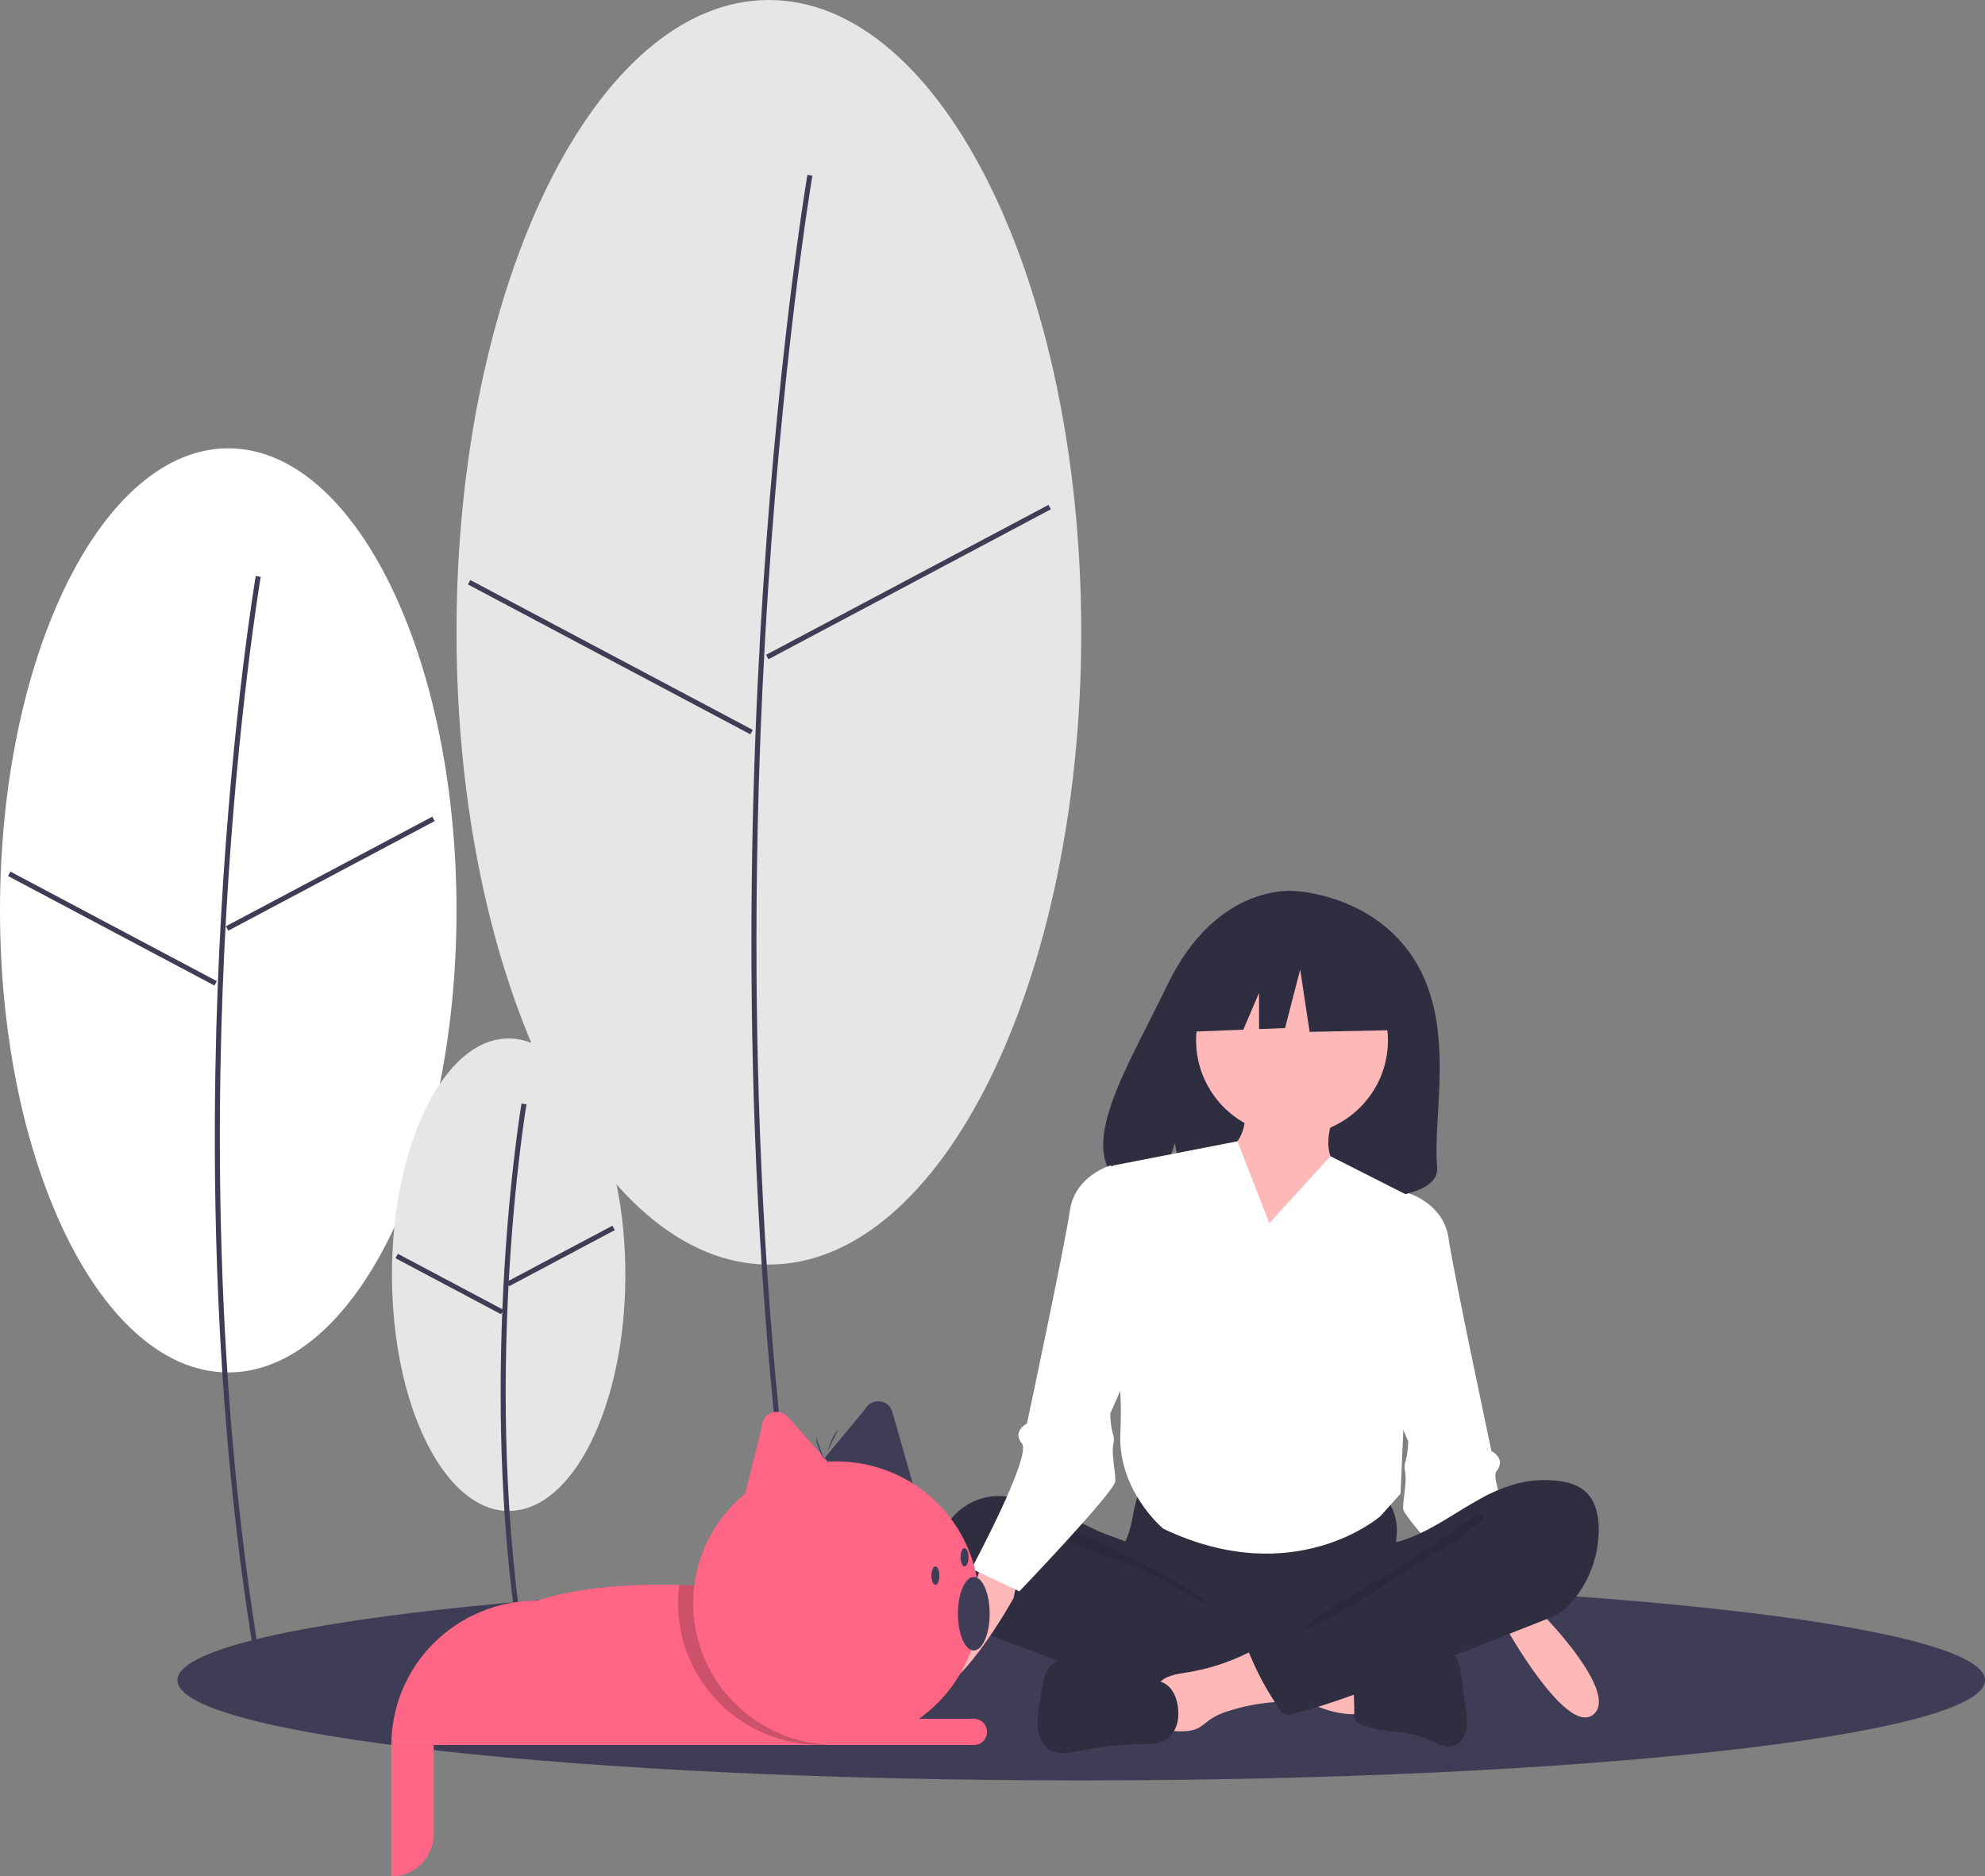 <svg width="238" height="225" viewBox="0 0 238 225" fill="none" xmlns="http://www.w3.org/2000/svg">
<rect x="0" y="0" width="238" height="225" fill="#808080" stroke="none"/>
<g clip-path="url(#clip0_703_129)">
<path d="M129.639 213.496C189.485 213.496 238 208.117 238 201.483C238 194.848 189.485 189.47 129.639 189.47C69.792 189.47 21.277 194.848 21.277 201.483C21.277 208.117 69.792 213.496 129.639 213.496Z" fill="#3F3D56"/>
<path d="M183.379 188.19L185.248 193.903C185.248 193.903 194.249 203.13 190.994 205.63C187.738 208.131 180.435 194.948 180.435 194.948L179.089 188.499L183.379 188.19Z" fill="#FFB8B8"/>
<path d="M166.112 143.971L168.836 143.07C168.836 143.07 173.074 144.272 173.679 148.476C174.285 152.681 178.825 174.003 178.825 174.003C178.825 174.003 180.641 174.904 179.43 176.406C178.22 177.908 185.484 191.422 185.484 191.422L179.733 194.125C179.733 194.125 168.231 182.112 168.231 180.911C168.231 179.71 168.534 178.508 168.534 177.307C168.534 176.106 168.231 176.106 168.534 175.205C168.736 174.42 168.837 173.612 168.836 172.802L166.718 167.997L166.112 143.971Z" fill="white"/>
<path d="M27.368 164.572C42.483 164.572 54.736 139.766 54.736 109.166C54.736 78.566 42.483 53.76 27.368 53.76C12.253 53.76 0 78.566 0 109.166C0 139.766 12.253 164.572 27.368 164.572Z" fill="white"/>
<path d="M27.117 109.741C28.482 85.623 31.233 69.332 31.26 69.17L30.663 69.07C30.636 69.232 27.88 85.549 26.513 109.698C25.251 131.986 24.947 165.698 30.663 199.73L31.261 199.631C25.553 165.657 25.857 131.996 27.117 109.741Z" fill="#3F3D56"/>
<path d="M51.829 97.93L27.084 111.071L27.369 111.6L52.115 98.46L51.829 97.93Z" fill="#3F3D56"/>
<path d="M1.247 104.516L0.961 105.046L25.71 118.18L25.995 117.65L1.247 104.516Z" fill="#3F3D56"/>
<path d="M92.187 151.637C112.871 151.637 129.639 117.692 129.639 75.819C129.639 33.945 112.871 0 92.187 0C71.504 0 54.736 33.945 54.736 75.819C54.736 117.692 71.504 151.637 92.187 151.637Z" fill="#E6E6E6"/>
<path d="M91.733 76.595C93.601 43.587 97.366 21.291 97.404 21.069L96.807 20.969C96.769 21.19 92.999 43.513 91.129 76.552C89.402 107.046 88.986 153.17 96.807 199.73L97.404 199.631C89.592 153.129 90.008 107.056 91.733 76.595Z" fill="#3F3D56"/>
<path d="M125.713 60.54L91.851 78.522L92.137 79.052L125.998 61.07L125.713 60.54Z" fill="#3F3D56"/>
<path d="M56.39 69.553L56.104 70.082L89.971 88.056L90.257 87.526L56.39 69.553Z" fill="#3F3D56"/>
<path d="M60.989 181.182C68.716 181.182 74.981 168.499 74.981 152.854C74.981 137.209 68.716 124.526 60.989 124.526C53.261 124.526 46.996 137.209 46.996 152.854C46.996 168.499 53.261 181.182 60.989 181.182Z" fill="#E6E6E6"/>
<path d="M60.976 154.075L61.059 154.228L73.711 147.509L73.425 146.98L61.003 153.577C61.69 141.023 63.096 132.596 63.124 132.43L62.528 132.329C62.497 132.511 60.826 142.518 60.233 156.999L47.704 150.345L47.418 150.875L60.07 157.594L60.221 157.314C59.747 169.266 60.013 184.21 62.527 199.182L63.124 199.083C60.383 182.76 60.322 166.467 60.976 154.075Z" fill="#3F3D56"/>
<path d="M169.816 115.463C164.951 107.236 155.325 106.852 155.325 106.852C155.325 106.852 145.945 105.652 139.928 118.182C134.319 129.862 126.579 141.138 138.682 143.872L140.868 137.063L142.222 144.379C143.945 144.503 145.673 144.533 147.4 144.468C160.361 144.049 172.704 144.59 172.307 139.936C171.778 133.748 174.498 123.379 169.816 115.463Z" fill="#2F2E41"/>
<path d="M135.903 181.364C135.767 182.224 135.57 183.073 135.313 183.906C135.023 184.72 134.576 185.473 134.312 186.296C133.468 188.919 134.638 191.844 136.505 193.868C138.12 195.614 140.211 196.857 142.525 197.445C144.21 197.87 145.962 197.931 147.698 197.989C152.506 198.153 157.438 198.299 161.994 196.752C163.434 196.251 164.824 195.619 166.147 194.864C166.566 194.664 166.934 194.374 167.225 194.015C167.572 193.52 167.617 192.878 167.614 192.273C167.603 190.233 167.19 188.203 167.288 186.166C167.343 185.037 167.554 183.91 167.45 182.784C167.31 181.511 166.777 180.312 165.925 179.35C165.072 178.388 163.941 177.711 162.686 177.411C161.394 177.133 160.053 177.285 158.737 177.411C155.322 177.74 151.892 177.893 148.461 177.871C144.955 177.849 141.471 177.313 137.983 177.257C136.951 177.241 136.972 177.559 136.644 178.558C136.341 179.478 136.094 180.415 135.903 181.364Z" fill="#2F2E41"/>
<path d="M122.194 179.706C121.251 179.469 120.28 179.366 119.308 179.399C118.287 179.463 117.291 179.74 116.384 180.211C115.478 180.683 114.682 181.339 114.048 182.136C113.42 182.945 112.97 183.875 112.724 184.867C112.479 185.858 112.444 186.89 112.622 187.895C112.857 188.985 113.242 190.037 113.766 191.022C114.531 192.576 115.449 194.127 116.865 195.123C117.718 195.67 118.637 196.108 119.601 196.426L127.062 199.239C128.16 199.653 129.258 200.067 130.366 200.451C135.932 202.376 141.739 203.532 147.623 203.884C149.415 203.991 151.233 204.02 152.981 203.612C153.408 203.556 153.799 203.345 154.078 203.019C154.221 202.771 154.305 202.494 154.324 202.208L154.783 198.992C154.886 198.544 154.872 198.077 154.744 197.636C154.533 197.095 154.006 196.755 153.504 196.466C148.598 193.647 142.871 192.091 138.742 188.221C137.77 187.31 136.957 185.866 135.776 185.247C134.436 184.546 132.859 184.145 131.475 183.499C128.449 182.085 125.474 180.46 122.194 179.706Z" fill="#2F2E41"/>
<path opacity="0.1" d="M129.643 184.043C132.28 184.87 143.415 190.599 145.323 192.6C145.067 192.692 136.388 187.824 136.127 187.746C133.76 187.035 131.379 186.319 129.131 185.278C128.679 185.069 126.193 184.085 126.306 183.514C126.433 182.87 129.175 183.896 129.643 184.043Z" fill="black"/>
<path d="M162.544 205.552C162.694 205.563 162.843 205.519 162.962 205.429C163.015 205.361 163.054 205.284 163.076 205.201C163.098 205.119 163.104 205.032 163.093 204.948L163.081 200.565C161.822 199.965 160.413 199.772 159.031 199.588L152.58 198.725C152.728 198.744 151.571 201.505 151.749 201.874C152.061 202.523 154.45 203.099 155.125 203.406C157.469 204.472 159.904 205.644 162.544 205.552Z" fill="#FFB8B8"/>
<path d="M142.306 200.55C141.088 200.744 139.728 200.916 138.94 201.865C137.939 203.068 138.365 204.862 138.842 206.352C138.913 206.653 139.055 206.933 139.257 207.169C139.583 207.49 140.082 207.538 140.538 207.566C141.649 207.637 142.831 207.692 143.802 207.147C144.241 206.856 144.665 206.541 145.069 206.204C145.784 205.728 146.571 205.368 147.4 205.137C148.922 204.658 150.49 204.335 152.078 204.172C152.704 204.144 153.324 204.035 153.921 203.847C154.221 203.75 154.494 203.586 154.719 203.367C154.944 203.148 155.115 202.881 155.219 202.586C155.444 201.79 154.982 200.978 154.538 200.279C153.985 199.409 153.4 198.493 152.576 197.853C151.374 196.919 150.78 197.636 149.569 198.234C147.279 199.365 144.831 200.146 142.306 200.55Z" fill="#FFB8B8"/>
<path d="M139.123 201.648L131.389 199.361C130.462 199.037 129.493 198.849 128.512 198.802C127.531 198.803 126.505 199.125 125.869 199.872C125.269 200.577 125.097 201.539 124.948 202.452L124.628 204.406C124.415 205.391 124.354 206.402 124.449 207.406C124.595 208.401 125.103 209.395 125.985 209.877C127.055 210.461 128.367 210.176 129.561 209.931C131.973 209.438 134.427 209.175 136.89 209.145C137.816 209.134 138.786 209.145 139.604 208.712C140.577 208.196 141.158 207.105 141.258 206.009C141.411 204.34 140.855 202.16 139.123 201.648Z" fill="#2F2E41"/>
<path d="M165.584 199.655C166.587 199.479 167.471 198.909 168.432 198.572C169.784 198.098 171.25 198.098 172.682 198.103C173.208 198.105 173.768 198.117 174.206 198.409C174.837 198.829 174.999 199.671 175.106 200.422L175.753 204.953C175.875 205.805 175.996 206.681 175.806 207.52C175.616 208.36 175.044 209.17 174.212 209.386C173.2 209.649 172.209 209.003 171.254 208.578C168.868 207.517 166.094 207.788 163.605 206.995C163.144 206.847 162.649 206.622 162.461 206.175C162.375 205.924 162.345 205.657 162.372 205.392C162.414 203.936 162.107 201.947 162.545 200.555C162.939 199.303 164.465 199.655 165.584 199.655Z" fill="#2F2E41"/>
<path d="M181.95 177.882C183.494 177.494 185.097 177.385 186.68 177.559C187.945 177.698 189.248 178.05 190.172 178.926C191.295 179.993 191.657 181.642 191.687 183.191C191.737 186.274 190.715 189.279 188.793 191.701C188.325 192.311 187.767 192.848 187.138 193.295C186.462 193.718 185.74 194.066 184.986 194.333L168.277 200.928C163.881 202.664 159.469 204.404 154.884 205.548C154.759 205.608 154.622 205.643 154.483 205.65C154.344 205.657 154.204 205.636 154.073 205.588C153.942 205.541 153.822 205.468 153.72 205.373C153.618 205.279 153.537 205.165 153.48 205.038C152.015 202.944 150.787 200.695 149.818 198.334C149.774 198.258 149.747 198.175 149.739 198.088C149.731 198.001 149.742 197.914 149.77 197.832C149.832 197.741 149.917 197.668 150.017 197.622L161.836 190.826C162.703 190.373 163.511 189.816 164.241 189.167C164.753 188.671 165.171 188.088 165.476 187.446C165.721 186.934 165.744 185.726 166.057 185.347C166.363 184.977 167.411 184.947 167.896 184.801C168.578 184.592 169.247 184.339 169.897 184.044C172.541 182.86 174.895 181.141 177.429 179.755C178.849 178.942 180.369 178.313 181.95 177.882Z" fill="#2F2E41"/>
<path opacity="0.1" d="M175.25 182.957C173.219 184.483 170.59 185.886 168.578 187.453C167.891 187.987 156.441 194.429 156.28 195.285C158.157 195.602 170.117 187.228 171.828 186.393C173.539 185.557 175.056 184.379 176.559 183.21C176.942 182.912 178.565 182.016 177.466 181.683C176.846 181.495 175.707 182.652 175.25 182.957Z" fill="black"/>
<path d="M154.913 136.163C161.265 136.163 166.415 131.053 166.415 124.751C166.415 118.448 161.265 113.338 154.913 113.338C148.56 113.338 143.411 118.448 143.411 124.751C143.411 131.053 148.56 136.163 154.913 136.163Z" fill="#FFB8B8"/>
<path d="M159.756 134.361C159.756 134.361 157.94 138.866 161.269 140.668C164.599 142.47 150.978 156.885 150.978 156.885L144.924 139.466C144.924 139.466 150.07 137.665 149.162 132.859L159.756 134.361Z" fill="#FFB8B8"/>
<path d="M152.189 146.674L159.519 138.645L169.442 143.671L167.928 179.109L165.507 181.812C165.507 181.812 155.216 190.821 139.476 183.313C139.476 183.313 134.028 178.808 134.33 171.901C134.633 164.994 133.725 164.093 133.725 164.093L133.422 139.767L148.366 136.857L152.189 146.674Z" fill="white"/>
<path d="M118.576 184.887L116.707 190.6C116.707 190.6 107.707 199.826 110.962 202.327C114.217 204.827 121.521 191.645 121.521 191.645L122.867 185.195L118.576 184.887Z" fill="#FFB8B8"/>
<path d="M135.844 140.668L133.119 139.767C133.119 139.767 128.882 140.968 128.277 145.172C127.671 149.377 123.131 170.7 123.131 170.7C123.131 170.7 121.315 171.601 122.525 173.102C123.736 174.604 116.472 188.118 116.472 188.118L122.223 190.821C122.223 190.821 133.725 178.808 133.725 177.607C133.725 176.406 133.422 175.205 133.422 174.003C133.422 172.802 133.725 172.802 133.422 171.901C133.22 171.116 133.118 170.309 133.119 169.498L135.238 164.693L135.844 140.668Z" fill="white"/>
<path d="M167.665 114.67L158.155 109.685L145.022 111.724L142.305 123.734L149.069 123.474L150.958 119.061V123.401L154.079 123.28L155.891 116.256L157.023 123.734L168.118 123.507L167.665 114.67Z" fill="#2F2E41"/>
<path d="M100.251 191.93V209.252H46.924C46.924 204.658 48.763 200.252 52.038 197.004C55.312 193.755 59.752 191.93 64.383 191.93C69.383 190.383 75.164 189.89 81.436 190.053C87.353 190.203 93.707 190.939 100.251 191.93Z" fill="#FF6584"/>
<path d="M92.633 205.473H117.71C118.131 205.473 118.534 205.639 118.832 205.934C119.13 206.23 119.297 206.63 119.297 207.048C119.297 207.466 119.13 207.866 118.832 208.161C118.534 208.457 118.131 208.623 117.71 208.623H92.633V205.473Z" fill="#3F3D56"/>
<path d="M96.976 177.105L103.698 169.021C103.853 168.7 104.102 168.434 104.413 168.258C104.724 168.081 105.082 168.003 105.439 168.033C105.796 168.064 106.136 168.201 106.412 168.428C106.688 168.654 106.889 168.959 106.986 169.301L109.637 178.586L96.976 177.105Z" fill="#3F3D56"/>
<path d="M88.824 181.222L91.363 171.05C91.363 170.694 91.472 170.347 91.676 170.055C91.88 169.762 92.168 169.538 92.504 169.412C92.839 169.286 93.205 169.265 93.552 169.351C93.9 169.436 94.214 169.625 94.451 169.891L100.886 177.128L88.824 181.222Z" fill="#FF6584"/>
<path d="M46.923 209.253H52.002V219.961C52.002 220.623 51.871 221.278 51.616 221.889C51.361 222.501 50.986 223.056 50.515 223.524C50.043 223.992 49.483 224.363 48.867 224.616C48.251 224.87 47.59 225 46.923 225V209.253Z" fill="#FF6584"/>
<path d="M91.681 206.103H116.757C117.178 206.103 117.582 206.269 117.88 206.564C118.177 206.86 118.345 207.26 118.345 207.678C118.345 208.095 118.177 208.496 117.88 208.791C117.582 209.087 117.178 209.252 116.757 209.252H91.681V206.103Z" fill="#FF6584"/>
<path opacity="0.2" d="M100.251 191.929V209.156C97.675 209.428 95.07 209.116 92.632 208.246C90.194 207.375 87.987 205.968 86.177 204.129C84.366 202.291 82.999 200.069 82.177 197.631C81.356 195.193 81.103 192.602 81.436 190.052C87.353 190.203 93.707 190.938 100.251 191.929Z" fill="black"/>
<path d="M100.251 209.253C109.718 209.253 117.392 201.638 117.392 192.245C117.392 182.853 109.718 175.238 100.251 175.238C90.784 175.238 83.11 182.853 83.11 192.245C83.11 201.638 90.784 209.253 100.251 209.253Z" fill="#FF6584"/>
<path d="M116.757 197.914C117.809 197.914 118.662 195.94 118.662 193.505C118.662 191.07 117.809 189.096 116.757 189.096C115.706 189.096 114.853 191.07 114.853 193.505C114.853 195.94 115.706 197.914 116.757 197.914Z" fill="#3F3D56"/>
<path d="M112.155 190.041C112.418 190.041 112.631 189.547 112.631 188.939C112.631 188.33 112.418 187.836 112.155 187.836C111.892 187.836 111.679 188.33 111.679 188.939C111.679 189.547 111.892 190.041 112.155 190.041Z" fill="#3F3D56"/>
<path d="M115.646 187.836C115.909 187.836 116.123 187.343 116.123 186.734C116.123 186.125 115.909 185.632 115.646 185.632C115.383 185.632 115.17 186.125 115.17 186.734C115.17 187.343 115.383 187.836 115.646 187.836Z" fill="#3F3D56"/>
<path d="M98.813 175.049C98.813 175.049 97.86 173.405 97.86 172.402L98.813 175.049Z" fill="#3F3D56"/>
<path d="M99.232 173.986C99.232 173.986 99.751 172.16 100.474 171.459L99.232 173.986Z" fill="#3F3D56"/>
</g>
<defs>
<clipPath id="clip0_703_129">
<rect width="238" height="225" fill="white"/>
</clipPath>
</defs>
</svg>
